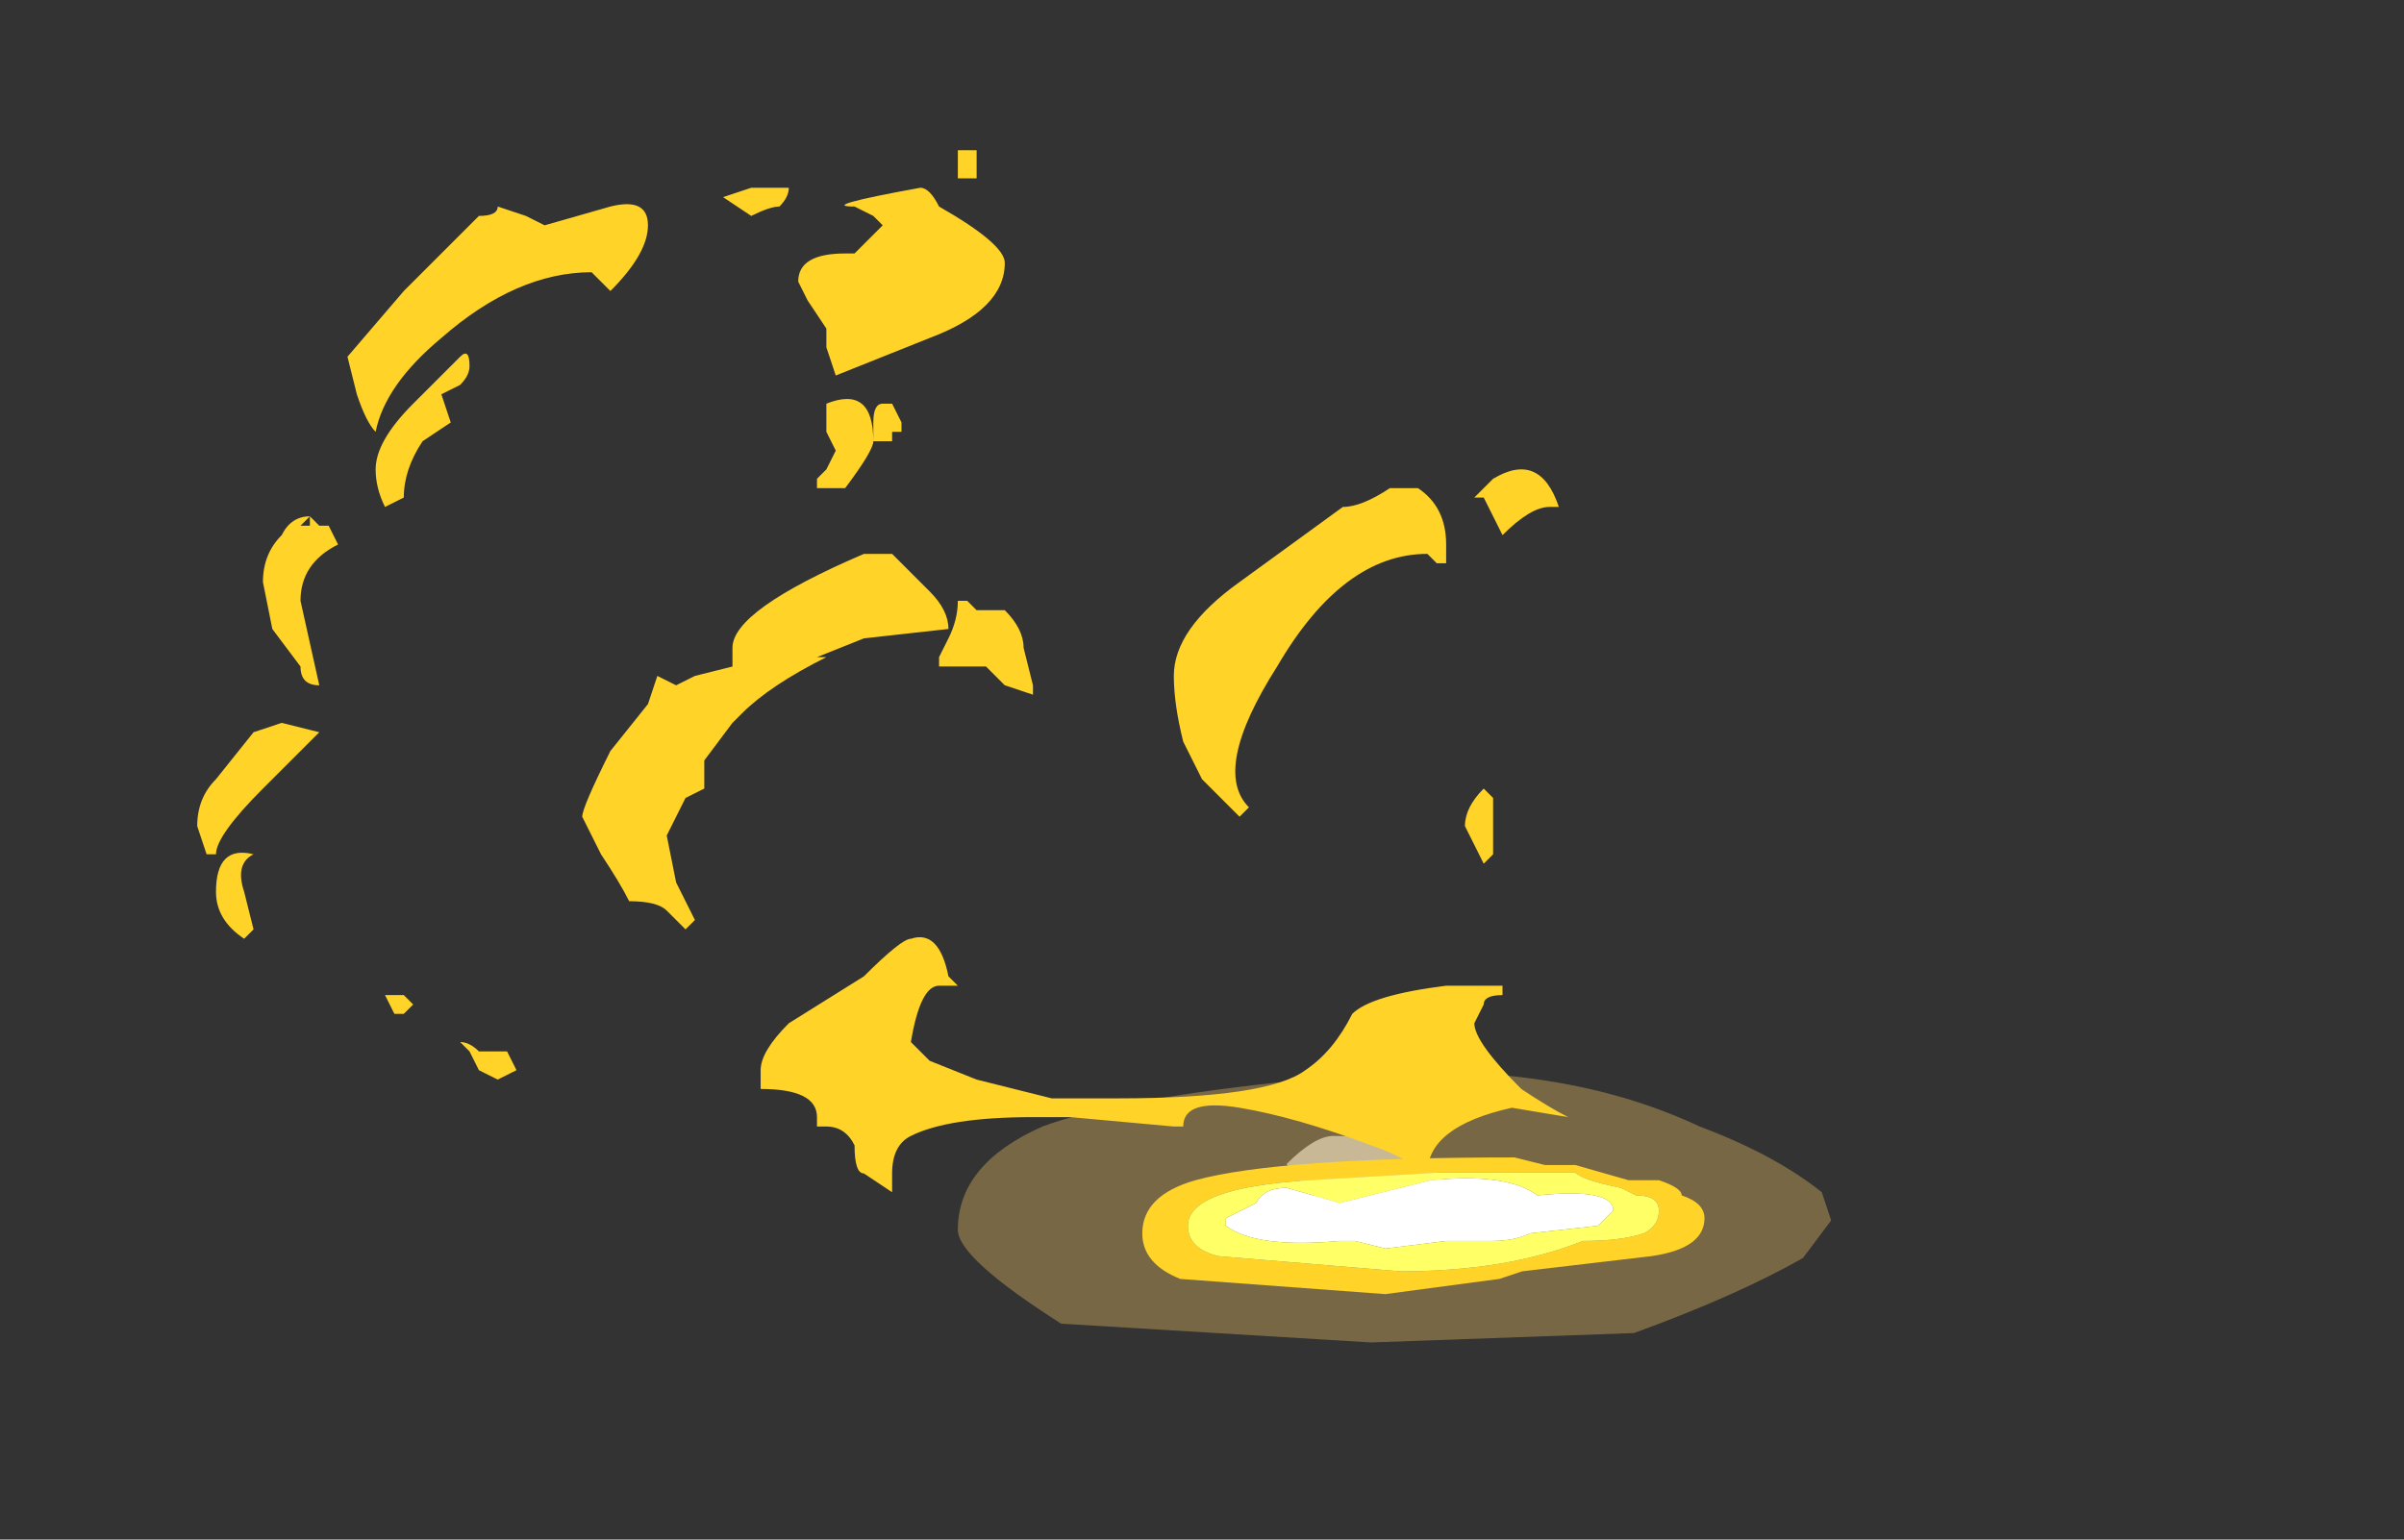 <?xml version="1.0" encoding="UTF-8" standalone="no"?>
<svg xmlns:ffdec="https://www.free-decompiler.com/flash" xmlns:xlink="http://www.w3.org/1999/xlink" ffdec:objectType="frame" height="57.4px" width="89.6px" xmlns="http://www.w3.org/2000/svg">
  <rect width="100%" height="100%" fill="#333333" stroke="none"/>
  <g transform="matrix(1.0, 0.0, 0.0, 1.0, 50.4, 40.25)">
    <use ffdec:characterId="4963" height="6.35" transform="matrix(7.0, 0.0, 0.0, 7.0, -43.05, -34.65)" width="8.7" xlink:href="#shape0"/>
    <use ffdec:characterId="4714" height="6.3" transform="matrix(-0.809, 0.0, 0.0, 0.809, 13.128, 2.902)" width="25.9" xlink:href="#sprite0"/>
  </g>
  <defs>
    <g id="shape0" transform="matrix(1.0, 0.0, 0.0, 1.0, 6.15, 4.95)">
      <path d="M0.3 0.85 Q0.15 0.85 -0.05 0.75 -0.25 0.6 -0.35 0.45 -0.2 0.3 -0.1 0.3 0.3 0.3 0.5 0.55 0.7 0.85 0.3 0.85" fill="#ffffff" fill-opacity="0.6" fill-rule="evenodd" stroke="none"/>
      <path d="M-0.25 0.0 Q1.0 -0.15 1.85 0.25 2.25 0.4 2.5 0.6 L2.55 0.75 2.4 0.95 Q2.05 1.15 1.5 1.35 L0.1 1.4 -1.55 1.3 Q-2.1 0.95 -2.1 0.8 -2.1 0.45 -1.65 0.25 -1.25 0.1 -0.25 0.0" fill="#ffcc66" fill-opacity="0.337" fill-rule="evenodd" stroke="none"/>
      <path d="M1.1 -3.05 L1.05 -3.05 Q0.95 -3.05 0.8 -2.9 L0.7 -3.1 0.65 -3.1 0.75 -3.2 Q1.0 -3.35 1.1 -3.05 M0.35 -3.15 Q0.5 -3.05 0.5 -2.85 L0.5 -2.75 0.45 -2.75 0.4 -2.8 Q-0.05 -2.8 -0.4 -2.2 -0.75 -1.65 -0.55 -1.45 L-0.6 -1.4 -0.8 -1.6 Q-0.85 -1.7 -0.9 -1.8 -0.95 -2.0 -0.95 -2.15 -0.95 -2.4 -0.6 -2.65 L-0.05 -3.05 Q0.05 -3.05 0.2 -3.15 L0.35 -3.15 M0.75 -1.2 L0.7 -1.15 0.6 -1.35 Q0.6 -1.45 0.7 -1.55 L0.75 -1.5 0.75 -1.2 M0.7 -0.4 L0.65 -0.3 Q0.65 -0.2 0.9 0.05 1.05 0.15 1.15 0.2 L0.85 0.15 Q0.4 0.25 0.4 0.5 0.25 0.4 0.1 0.35 -0.3 0.2 -0.6 0.15 -0.9 0.1 -0.9 0.25 L-0.95 0.25 -1.5 0.2 -1.7 0.2 Q-2.15 0.2 -2.35 0.3 -2.45 0.35 -2.45 0.5 L-2.45 0.6 -2.6 0.5 Q-2.65 0.5 -2.65 0.35 -2.7 0.25 -2.8 0.25 L-2.85 0.25 -2.85 0.2 Q-2.85 0.05 -3.15 0.05 L-3.15 -0.05 Q-3.15 -0.15 -3.0 -0.3 L-2.6 -0.55 Q-2.4 -0.75 -2.35 -0.75 -2.2 -0.8 -2.15 -0.55 L-2.1 -0.5 -2.2 -0.5 Q-2.3 -0.5 -2.35 -0.2 L-2.25 -0.1 -2.0 0.0 -1.6 0.1 -1.25 0.1 Q-0.45 0.1 -0.25 -0.05 -0.1 -0.15 0.0 -0.35 0.1 -0.45 0.5 -0.5 L0.8 -0.5 0.8 -0.45 Q0.7 -0.45 0.7 -0.4 M-5.85 -1.2 Q-5.95 -1.15 -5.9 -1.0 L-5.85 -0.8 -5.9 -0.75 Q-6.05 -0.85 -6.05 -1.0 -6.05 -1.25 -5.85 -1.2 M-6.15 -1.35 Q-6.15 -1.5 -6.05 -1.6 L-5.85 -1.85 -5.7 -1.9 -5.5 -1.85 -5.8 -1.55 Q-6.05 -1.3 -6.05 -1.2 L-6.1 -1.2 -6.15 -1.35 M-2.0 -4.8 L-2.1 -4.8 -2.1 -4.95 -2.0 -4.95 -2.0 -4.8 M-2.55 -4.6 L-2.65 -4.65 Q-2.85 -4.65 -2.3 -4.75 -2.25 -4.75 -2.2 -4.65 -1.85 -4.45 -1.85 -4.35 -1.85 -4.1 -2.25 -3.95 -2.5 -3.85 -2.75 -3.75 L-2.8 -3.9 -2.8 -4.0 -2.9 -4.15 -2.95 -4.25 Q-2.95 -4.4 -2.7 -4.4 L-2.65 -4.4 -2.5 -4.55 -2.55 -4.6 M-2.45 -3.6 L-2.4 -3.5 -2.4 -3.45 -2.45 -3.45 -2.45 -3.4 -2.55 -3.4 -2.55 -3.5 Q-2.55 -3.6 -2.5 -3.6 L-2.45 -3.6 M-4.55 -4.65 L-4.4 -4.6 -4.3 -4.55 -3.95 -4.65 Q-3.75 -4.7 -3.75 -4.55 -3.75 -4.4 -3.95 -4.2 L-4.05 -4.3 Q-4.45 -4.3 -4.85 -3.95 -5.15 -3.7 -5.2 -3.45 -5.25 -3.5 -5.3 -3.65 L-5.35 -3.85 -5.05 -4.2 -4.65 -4.6 Q-4.55 -4.6 -4.55 -4.65 M-4.75 -3.85 Q-4.7 -3.9 -4.7 -3.8 -4.7 -3.75 -4.75 -3.7 L-4.85 -3.65 -4.8 -3.5 -4.95 -3.4 Q-5.05 -3.25 -5.05 -3.1 L-5.15 -3.05 Q-5.2 -3.15 -5.2 -3.25 -5.2 -3.4 -5.0 -3.6 L-4.75 -3.85 M-3.0 -4.75 Q-3.0 -4.7 -3.05 -4.65 -3.1 -4.65 -3.2 -4.6 L-3.35 -4.7 -3.2 -4.75 -3.0 -4.75 M-3.6 -2.1 L-3.5 -2.15 -3.3 -2.2 -3.3 -2.3 Q-3.3 -2.5 -2.6 -2.8 L-2.45 -2.8 -2.25 -2.6 Q-2.15 -2.5 -2.15 -2.4 L-2.6 -2.35 -2.85 -2.25 -2.8 -2.25 Q-3.1 -2.1 -3.25 -1.95 L-3.3 -1.9 -3.45 -1.7 -3.45 -1.55 -3.55 -1.5 -3.65 -1.3 -3.6 -1.05 -3.5 -0.85 -3.55 -0.8 -3.65 -0.9 Q-3.7 -0.95 -3.85 -0.95 -3.9 -1.05 -4.0 -1.2 L-4.1 -1.4 Q-4.1 -1.45 -3.95 -1.75 L-3.75 -2.0 -3.7 -2.15 -3.6 -2.1 M-5.55 -2.95 L-5.55 -3.0 -5.5 -2.95 -5.45 -2.95 -5.4 -2.85 Q-5.6 -2.75 -5.6 -2.55 L-5.5 -2.1 Q-5.6 -2.1 -5.6 -2.2 L-5.75 -2.4 -5.8 -2.65 Q-5.8 -2.8 -5.7 -2.9 -5.65 -3.0 -5.55 -3.0 L-5.6 -2.95 -5.55 -2.95 M-5.15 -0.45 L-5.05 -0.45 -5.0 -0.4 -5.05 -0.35 -5.1 -0.35 -5.15 -0.45 M-4.75 -0.2 Q-4.7 -0.2 -4.65 -0.15 L-4.5 -0.15 -4.45 -0.05 -4.55 0.0 -4.65 -0.05 -4.7 -0.15 -4.75 -0.2 M-2.7 -3.15 L-2.85 -3.15 -2.85 -3.2 -2.8 -3.25 -2.75 -3.35 -2.8 -3.45 -2.8 -3.6 Q-2.55 -3.7 -2.55 -3.4 -2.55 -3.35 -2.7 -3.15 M-2.2 -2.2 L-2.2 -2.25 -2.15 -2.35 Q-2.1 -2.45 -2.1 -2.55 L-2.05 -2.55 -2.0 -2.5 -1.85 -2.5 Q-1.75 -2.4 -1.75 -2.3 L-1.7 -2.1 -1.7 -2.05 -1.85 -2.1 -1.95 -2.2 -2.2 -2.2" fill="#ffd327" fill-rule="evenodd" stroke="none"/>
    </g>
    <g id="sprite0" transform="matrix(1.0, 0.0, 0.0, 1.0, 12.95, 6.3)">
      <use ffdec:characterId="4713" height="0.9" transform="matrix(7.0, 0.0, 0.0, 7.0, -12.95, -6.3)" width="3.7" xlink:href="#shape1"/>
    </g>
    <g id="shape1" transform="matrix(1.0, 0.0, 0.0, 1.0, 1.85, 0.9)">
      <path d="M0.25 -0.3 L-0.15 -0.35 -0.45 -0.35 Q-0.6 -0.35 -0.7 -0.4 L-1.15 -0.45 -1.25 -0.55 Q-1.25 -0.7 -0.75 -0.65 -0.55 -0.8 -0.05 -0.75 L0.55 -0.6 0.9 -0.7 Q1.05 -0.7 1.1 -0.6 1.2 -0.55 1.3 -0.5 L1.3 -0.45 Q1.1 -0.3 0.55 -0.35 L0.45 -0.35 0.25 -0.3" fill="#ffffff" fill-rule="evenodd" stroke="none"/>
      <path d="M0.15 -0.15 L1.35 -0.25 Q1.55 -0.3 1.55 -0.45 1.55 -0.7 0.75 -0.75 L-0.1 -0.8 -1.0 -0.8 Q-1.05 -0.75 -1.3 -0.7 L-1.4 -0.65 Q-1.55 -0.65 -1.55 -0.55 -1.55 -0.45 -1.45 -0.4 -1.3 -0.35 -1.05 -0.35 -0.55 -0.15 0.15 -0.15 M1.85 -0.4 Q1.85 -0.2 1.6 -0.1 L0.25 0.0 -0.5 -0.1 -0.65 -0.15 -1.5 -0.25 Q-1.85 -0.3 -1.85 -0.5 -1.85 -0.6 -1.7 -0.65 -1.7 -0.7 -1.55 -0.75 L-1.35 -0.75 -1.0 -0.85 -0.8 -0.85 -0.6 -0.9 Q0.95 -0.9 1.5 -0.75 1.85 -0.65 1.85 -0.4" fill="#ffd327" fill-rule="evenodd" stroke="none"/>
      <path d="M0.15 -0.15 Q-0.55 -0.15 -1.05 -0.35 -1.3 -0.35 -1.45 -0.4 -1.55 -0.45 -1.55 -0.55 -1.55 -0.65 -1.4 -0.65 L-1.3 -0.7 Q-1.05 -0.75 -1.0 -0.8 L-0.1 -0.8 0.75 -0.75 Q1.55 -0.7 1.55 -0.45 1.55 -0.3 1.35 -0.25 L0.15 -0.15 M0.25 -0.3 L0.45 -0.35 0.55 -0.35 Q1.1 -0.3 1.3 -0.45 L1.3 -0.5 Q1.2 -0.55 1.1 -0.6 1.05 -0.7 0.9 -0.7 L0.55 -0.6 -0.05 -0.75 Q-0.55 -0.8 -0.75 -0.65 -1.25 -0.7 -1.25 -0.55 L-1.15 -0.45 -0.7 -0.4 Q-0.6 -0.35 -0.45 -0.35 L-0.15 -0.35 0.25 -0.3" fill="#ffff66" fill-rule="evenodd" stroke="none"/>
    </g>
  </defs>
</svg>
